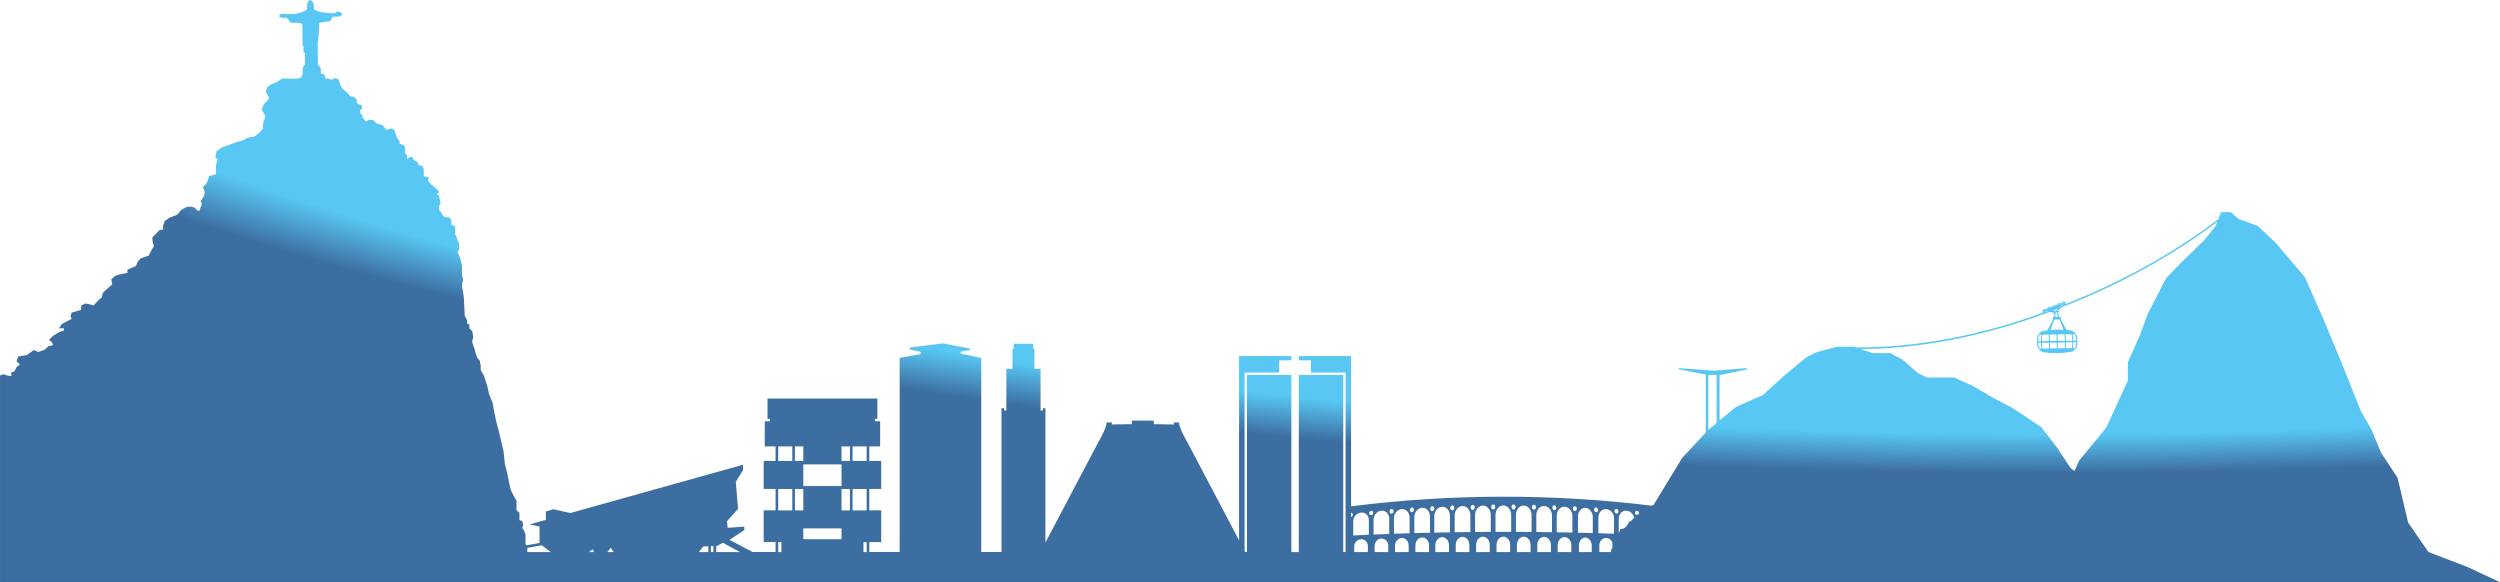 <?xml version="1.0" encoding="UTF-8" standalone="no"?>

<svg
   version="1.1"
   id="svg1"
   width="6666.666"
   height="1552.72"
   viewBox="0 0 6666.666 1552.72"
   xmlns="http://www.w3.org/2000/svg"
   xmlns:svg="http://www.w3.org/2000/svg">
  <defs id="defs1">
        <radialGradient id="grad1" cx="85%" cy="-10%" r="100%">
          <stop offset="95%" stop-color="#58C7F3" />
          <stop offset="100%" stop-color="#3D6EA2" />
    </radialGradient>
  </defs>

  <g
     id="g1"
     transform="translate(-10645.213,1832.495)">
    <g
       id="group-R5"
       transform="translate(1574.482,-4602.333)">
      <path
         id="path4"
         d="m 10476.841,4237.278 v 4.307 l 0.88,0.426 h 61.64 l -23.986,-17.96 -38.534,6.72 z m 178.374,4.733 -4.387,-7.24 -9.4,7.24 z m 51.733,0 -7.307,-11.467 -9.306,11.467 z m 252.72,0 v -15.427 l -13.48,0.6 -11.853,14.826 z m 6.747,0 h 6.693 v -16.053 l -6.693,0.307 z m 14.293,0 h 63.133 l -45.453,-24.933 -15.16,8.427 -2.52,0.12 z m 165.213,-242.96 h 37.56 v -38.773 h -37.56 z m 0,131.827 h 37.56 v -57.093 h -37.56 z m 0,111.133 h 8.507 v -26.546 h -8.507 z m 44.627,-242.96 h 22.373 v -38.773 h -22.373 z m 0,131.827 h 22.373 v -57.093 h -22.373 z m 22.387,76.853 h 101.853 v -28.92 h -101.853 z m 124.253,-133.947 h -22.4 v 57.093 h 22.4 z m 7.027,-74.733 h 37.56 v -38.773 h -37.56 z m 0,131.827 h 37.56 v -57.093 h -37.56 z m 29.106,111.133 h 8.454 v -26.546 h -8.454 z m -36.133,-281.733 h -22.4 v 38.773 h 22.4 z m -73.533,47.92 h -50.72 v 57.84 h 101.853 v -57.84 h -50.76 z m 1409.933,139.947 c 6.227,-1.307 6.227,-11 0,-11 z m 5.787,49.547 c 13.866,-0.654 27.773,-1.293 41.68,-1.893 -0.04,-13.107 -0.04,-26.2 -0.05,-39.307 0,-12.093 -9.333,-20.987 -20.853,-19.773 -11.48,1.173 -20.773,11.56 -20.773,23.133 z m 2.693,44.32 h 36.333 v -15.96 c -0.03,-10.507 -8.16,-18.72 -18.186,-18.333 -10.04,0.387 -18.147,8.893 -18.147,19 z m 45.2,-98.293 c 7.16,-0.573 7.16,-12.347 -0.03,-11.667 -7.173,0.68 -7.146,12.267 0.03,11.667 m 6.373,51.547 c 13.934,-0.56 27.827,-1.107 41.734,-1.627 -0.05,-13.654 -0.07,-27.307 -0.107,-40.96 -0.01,-12.573 -9.373,-22.013 -20.867,-21 -11.48,1.027 -20.813,11.733 -20.813,23.853 0.04,13.267 0.04,26.507 0.05,39.733 m 2.774,46.746 h 36.36 c 0,-5.613 0,-11.24 -0.03,-16.867 -0.03,-10.933 -8.173,-19.533 -18.227,-19.227 -10.026,0.333 -18.12,9.214 -18.12,19.814 0,5.427 0,10.853 0.01,16.28 m 45.253,-102.64 c 7.16,-0.507 7.133,-12.747 -0.01,-12.173 -7.187,0.587 -7.16,12.68 0.01,12.173 m 6.333,53.827 c 13.894,-0.494 27.827,-0.947 41.734,-1.36 -0.04,-14.12 -0.05,-28.226 -0.107,-42.36 -0.03,-12.987 -9.373,-22.88 -20.893,-22.04 -11.534,0.853 -20.84,11.813 -20.814,24.44 0.03,13.747 0.05,27.547 0.08,41.32 m 2.8,48.813 h 36.347 c 0,-5.867 0,-11.733 -0.01,-17.613 -0.05,-11.307 -8.187,-20.267 -18.254,-19.987 -10,0.267 -18.133,9.44 -18.133,20.467 0,5.707 0.03,11.427 0.05,17.133 m 45,-106.28 c 7.147,-0.44 7.147,-13.053 -0.05,-12.573 -7.147,0.493 -7.12,12.987 0.05,12.573 m 6.56,55.746 c 13.92,-0.4 27.827,-0.746 41.747,-1.093 -0.05,-14.48 -0.05,-28.973 -0.107,-43.453 -0.01,-13.333 -9.4,-23.64 -20.92,-22.973 -11.533,0.667 -20.853,11.84 -20.8,24.88 0.03,14.227 0.04,28.413 0.08,42.64 m 2.787,50.533 h 36.36 c 0,-6.067 -0.03,-12.133 -0.03,-18.227 0,-11.586 -8.2,-20.853 -18.226,-20.613 -10.027,0.213 -18.147,9.64 -18.147,21.014 0.03,5.947 0.04,11.893 0.04,17.826 m 44.933,-109.253 c 7.174,-0.32 7.16,-13.253 -0.03,-12.88 -7.2,0.373 -7.147,13.227 0.03,12.88 m 5.454,57.386 c 13.893,-0.32 27.8,-0.573 41.72,-0.84 -0.01,-14.76 -0.04,-29.533 -0.04,-44.293 -0.05,-13.587 -9.427,-24.227 -20.96,-23.72 -11.52,0.507 -20.867,11.827 -20.814,25.187 0.01,14.533 0.07,29.107 0.09,43.666 m 2.773,51.867 h 36.347 c -0.01,-6.2 -0.04,-12.427 -0.04,-18.653 0,-11.84 -8.147,-21.307 -18.214,-21.12 -10.04,0.16 -18.186,9.747 -18.133,21.387 0.01,6.133 0.01,12.267 0.04,18.386 m 45.173,-111.386 c 7.187,-0.2 7.187,-13.387 -0.01,-13.107 -7.187,0.253 -7.16,13.347 0.01,13.107 m 6.44,58.493 c 13.894,-0.227 27.814,-0.413 41.747,-0.56 -0.03,-14.947 -0.03,-29.933 -0.05,-44.867 -0.03,-13.76 -9.374,-24.693 -20.92,-24.36 -11.534,0.347 -20.854,11.72 -20.827,25.333 0,14.787 0.01,29.627 0.05,44.453 m 2.734,52.893 h 36.386 c -0.03,-6.32 -0.03,-12.653 -0.03,-18.986 -0.03,-11.973 -8.174,-21.627 -18.2,-21.507 -10.08,0.12 -18.2,9.853 -18.174,21.72 0,6.254 0.01,12.52 0.01,18.773 m 45.293,-112.36 c 7.173,-0.133 7.147,-13.44 -0.04,-13.28 -7.16,0.173 -7.147,13.427 0.04,13.28 m 6.36,58.787 c 13.92,-0.133 27.84,-0.213 41.76,-0.28 v -45.2 c 0,-13.84 -9.373,-24.987 -20.893,-24.813 -11.56,0.187 -20.907,11.547 -20.907,25.307 0.03,15 0.04,29.987 0.04,44.987 m 2.76,53.573 h 36.36 v -19.16 c -0.04,-12.053 -8.16,-21.8 -18.213,-21.747 -10.067,0.067 -18.2,9.827 -18.174,21.854 0,6.347 0,12.733 0.03,19.053 m 45.547,-113.546 c 7.16,-0.04 7.16,-13.413 -0.01,-13.373 -7.186,0.08 -7.186,13.4 0.01,13.373 m 6.106,59.64 c 13.934,-0.053 27.854,-0.053 41.747,-0.013 0.03,-15.08 0.03,-30.147 0.03,-45.227 0,-13.84 -9.347,-25.12 -20.894,-25.107 -11.546,0 -20.88,11.28 -20.88,25.133 z m 2.707,53.906 h 36.373 v -19.186 c 0.03,-12.067 -8.133,-21.867 -18.2,-21.867 -10.026,0 -18.173,9.8 -18.173,21.867 z m 45.427,-113.573 c 7.173,0.053 7.173,-13.32 0,-13.373 -7.2,-0.027 -7.2,13.32 0,13.373 m 48.04,59.947 c 0.04,-14.987 0.05,-29.987 0.05,-44.973 0,-13.773 -9.347,-25.147 -20.867,-25.307 -11.56,-0.16 -20.906,11 -20.906,24.84 -0.03,15.053 -0.03,30.12 -0.03,45.187 13.933,0.067 27.827,0.133 41.747,0.253 m -39.094,53.626 h 36.374 c 0,-6.347 0.03,-12.72 0.03,-19.053 0,-12.027 -8.146,-21.827 -18.2,-21.88 -10.053,-0.04 -18.173,9.72 -18.2,21.773 z m 45.4,-113.08 c 7.174,0.12 7.2,-13.12 0.03,-13.293 -7.173,-0.133 -7.2,13.187 -0.03,13.293 m 48.107,60.107 c 0.03,-14.8 0.08,-29.64 0.08,-44.48 0.01,-13.613 -9.307,-25 -20.853,-25.307 -11.56,-0.347 -20.907,10.587 -20.934,24.36 -0.03,14.973 -0.03,29.947 -0.04,44.893 13.92,0.147 27.827,0.333 41.747,0.533 m -2.773,52.973 c 0,-6.253 0.01,-12.533 0.01,-18.8 0.05,-11.88 -8.067,-21.613 -18.133,-21.707 -10.027,-0.106 -18.214,9.52 -18.227,21.507 v 19 z m 9.093,-111.76 c 7.173,0.213 7.2,-12.88 0.03,-13.147 -7.174,-0.253 -7.2,12.92 -0.03,13.147 m 48.08,59.8 c 0.03,-14.573 0.05,-29.16 0.08,-43.733 0.04,-13.347 -9.293,-24.667 -20.813,-25.173 -11.547,-0.507 -20.92,10.187 -20.947,23.773 -0.01,14.773 -0.04,29.533 -0.07,44.333 13.894,0.24 27.827,0.507 41.747,0.8 m -2.787,51.96 c 0,-6.12 0.03,-12.253 0.03,-18.386 0.04,-11.707 -8.12,-21.307 -18.147,-21.454 -10.04,-0.173 -18.186,9.307 -18.24,21.16 v 18.68 z m 9.334,-109.48 c 7.186,0.32 7.2,-12.52 0.03,-12.893 -7.16,-0.36 -7.173,12.587 -0.03,12.893 m 47.826,58.893 c 0.04,-14.24 0.07,-28.467 0.09,-42.693 0.03,-12.613 -8.707,-23.453 -19.68,-24.773 -11.014,0.027 -19.787,10.08 -19.827,22.973 -0.03,14.48 -0.07,28.973 -0.08,43.453 13.16,0.32 26.347,0.653 39.493,1.04 m -2.786,50.586 c 0.01,-5.946 0.05,-11.88 0.05,-17.853 0.01,-10.96 -7.52,-20.067 -17.053,-20.947 -9.507,0.453 -17.067,9.44 -17.107,20.573 0,6.093 -0.01,12.16 -0.03,18.227 z m 9.226,-107.013 v 0.027 c 0.72,0.453 1.56,0.76 2.547,0.84 5.867,0.307 6.96,-7.92 3.267,-11.24 -0.867,-0.8 -1.96,-1.333 -3.347,-1.44 -6.227,-0.413 -7.053,9.053 -2.467,11.813 m 50.16,58.2 c 0.03,-13.774 0.07,-27.573 0.08,-41.32 0.04,-12.627 -9.28,-23.587 -20.786,-24.44 -11.52,-0.84 -20.88,9.053 -20.92,22.04 -0.03,14.133 -0.05,28.24 -0.09,42.36 13.92,0.413 27.814,0.867 41.72,1.36 m -9.653,48.813 2.067,-3 v -3.6 l 3.333,-3.92 v -5.267 -5 -4.373 c -2.787,-7.133 -9.187,-12.253 -16.627,-12.44 -10.04,-0.28 -18.2,8.68 -18.24,19.987 0,5.88 -0.01,11.746 -0.01,17.613 z m 16.28,-102.866 c 7.187,0.52 7.2,-11.56 0.04,-12.147 -7.173,-0.6 -7.187,11.653 -0.04,12.147 m 6.387,52.6 1.92,-6.12 1.666,-4.733 8.907,-1.667 6.107,-4.173 5.293,-7.24 3.067,-6.4 6.106,-2.773 7.734,-8.253 c -2.16,-9.867 -10.36,-17.813 -20.214,-18.707 -11.506,-1.013 -20.866,8.427 -20.866,21 -0.04,13.12 -0.05,26.253 -0.09,39.36 z m 46.213,-48.653 6.76,-2.04 c 1.6,-3.333 0.03,-8.6 -4.72,-9.067 -6.413,-0.613 -7.08,8.693 -2.04,11.107 m 192.373,-227.173 21.974,-18.2 v -128.2 h -21.974 z m 888.027,-253.627 -4.64,0.067 c -1.653,2.293 -2.867,4.96 -3.187,7.72 -0.36,3.333 -0.546,6.627 -0.546,9.907 2.36,-0.053 4.706,-0.107 7.066,-0.173 -0.04,-5.787 0.414,-11.6 1.307,-17.52 m -1.227,21.493 h -7.04 c 0.147,2.733 0.4,5.467 0.814,8.213 0.4,2.76 1.693,5.373 3.44,7.6 l 4.64,-0.067 c -1,-5.293 -1.614,-10.507 -1.854,-15.747 m 21.307,-21.813 -17.44,0.293 c -0.813,5.88 -1.2,11.693 -1.16,17.493 6.053,-0.133 12.107,-0.267 18.173,-0.4 -0.07,-5.773 0.07,-11.587 0.427,-17.387 m -0.333,21.76 c -6.067,0.053 -12.107,0.053 -18.174,0.053 0.227,5.227 0.787,10.44 1.694,15.68 l 17.413,-0.28 c -0.48,-5.16 -0.773,-10.293 -0.933,-15.453 m 64.373,14.4 5.027,-0.067 c 1.64,-2.293 2.866,-4.947 3.173,-7.707 0.32,-2.773 0.48,-5.507 0.533,-8.24 -2.48,0.08 -4.96,0.16 -7.44,0.267 -0.07,5.2 -0.493,10.453 -1.293,15.747 m 1.24,-19.747 c 2.493,-0.027 4.987,-0.053 7.467,-0.067 -0.09,-3.293 -0.374,-6.587 -0.867,-9.893 -0.4,-2.76 -1.707,-5.373 -3.453,-7.6 l -5.014,0.08 c 1.094,5.88 1.72,11.68 1.867,17.48 m -20.133,20.067 16.24,-0.267 c 0.706,-5.293 1.093,-10.52 1.146,-15.707 -5.626,0.173 -11.28,0.333 -16.92,0.48 0,5.16 -0.133,10.32 -0.466,15.493 m 0.4,-19.84 c 5.653,-0.067 11.306,-0.147 16.946,-0.2 -0.16,-5.8 -0.733,-11.587 -1.733,-17.453 l -16.213,0.267 c 0.546,5.787 0.866,11.613 1,17.387 m -516.227,32.72 h 47.613 l 33.8,18.4 39.934,35.12 24.573,11.707 h 26.133 46.08 l 51.067,23.413 51.84,30.107 50.707,26.773 50.68,33.44 27.666,18.387 41.454,53.533 36.88,55.6 10.213,8.067 12.76,-27.76 72.333,-88.04 57.467,-125.107 v -48.653 l 31.907,-71.827 21.28,-57.907 48.946,-94.987 42.547,-44.013 57.453,-55.613 31.934,-39.373 4.48,-11.16 c -116.907,87.773 -255.787,165.813 -410.587,225.92 -1.867,0.773 -3.72,1.48 -5.573,2.227 l -10.12,10.427 0.09,-0.013 6.747,-2.627 0.653,1.653 -6.187,2.427 -0.266,0.093 3.28,13.293 h 4.586 v 7.107 l 15.494,27.853 c 3.88,0.36 7.746,0.827 11.626,1.36 6.694,1.093 14.907,9.28 16.294,17.48 1.146,7.173 1.266,14.187 0.373,21.4 -1.147,8.24 -9.08,16.693 -15.707,18 -24.653,4.387 -49.48,4.787 -74.24,1.227 -3.373,-0.533 -7.146,-2.92 -10.253,-6.173 -3,-3.2 -5.36,-7.24 -6.067,-11.28 -1.12,-7.187 -1.226,-14.213 -0.333,-21.4 0.52,-3.88 2.56,-7.8 5.253,-11 3.04,-3.627 6.92,-6.32 10.454,-7.013 3.826,-0.68 7.64,-1.253 11.48,-1.747 l 14.76,-28.707 v -7.107 h 3.52 l 0.453,-9.773 -5.933,2.32 -0.654,-1.667 6.68,-2.6 0.03,-0.253 -14.267,-0.8 c -173.813,65.2 -345.573,97.653 -501.906,98.547 z m 510.88,-134.307 c -1.507,0.16 -1.28,2.52 0.24,2.373 1.52,-0.147 1.307,-2.507 -0.24,-2.373 m -2.947,5.013 -5.346,2.107 0.52,1.347 c 1.626,-0.64 3.226,-1.267 4.84,-1.893 0.586,-0.24 1.16,-0.48 1.733,-0.693 -0.627,-0.173 -1.227,-0.453 -1.747,-0.867 m -10.146,-0.533 c -1.52,0.147 -1.307,2.507 0.24,2.373 1.533,-0.147 1.293,-2.52 -0.24,-2.373 m -2.854,33.333 -3.253,-12.187 -3.133,1.24 -0.734,10.947 z m -0.64,68.613 c 0.09,5.12 0.174,10.24 0.227,15.347 l 18.613,-0.293 c 0.267,-5.173 0.387,-10.333 0.347,-15.453 -6.373,0.147 -12.773,0.28 -19.187,0.4 m 19.147,-4.813 c -0.133,-5.787 -0.427,-11.56 -0.92,-17.373 l -18.613,0.307 c 0.106,5.787 0.226,11.56 0.32,17.36 6.4,-0.12 12.8,-0.187 19.213,-0.293 m -3.44,-29.453 -11.413,-27.24 h -13.414 l -10.573,27.84 c 11.76,-1.093 23.573,-1.307 35.4,-0.6 m -36.84,34.533 c 0.12,5.133 0.413,10.28 0.827,15.453 l 17.813,-0.307 c -0.107,-5.133 -0.2,-10.267 -0.293,-15.373 -6.12,0.107 -12.254,0.16 -18.347,0.227 m 18.267,-4.733 c -0.09,-5.787 -0.174,-11.587 -0.227,-17.36 l -17.84,0.293 c -0.267,5.813 -0.373,11.6 -0.293,17.4 6.12,-0.12 12.226,-0.253 18.36,-0.333 m -10.2,-80.693 7.84,1.333 5.626,-6.533 c -4.48,1.773 -8.973,3.48 -13.466,5.2 m 3.253,-11.773 c -1.533,0.173 -1.293,2.507 0.227,2.373 1.52,-0.147 1.306,-2.52 -0.227,-2.373 m -13.32,5.027 c -1.52,0.147 -1.28,2.52 0.227,2.373 1.546,-0.16 1.306,-2.52 -0.227,-2.373 m -2.533,5.867 -5.814,2.267 c -0.08,0.52 -0.266,1 -0.506,1.48 2.266,-0.853 4.533,-1.667 6.8,-2.52 z m -10.92,0.36 c -1.534,0.16 -1.307,2.52 0.24,2.373 1.52,-0.16 1.28,-2.52 -0.24,-2.373 m -5450.654,173.64 8.632,-3.467 11.496,3.36 10.079,1.44 -0.475,-10.08 8.171,-1.92 6.702,-12.453 8.601,-6.693 -9.099,-8.16 4.32,-12.947 23.007,-3.84 18.703,-13.427 11.949,5.28 17.278,-6.253 9.597,-9.093 12.476,-2.867 -3.377,-8.173 -7.644,-5.747 10.524,-10.533 15.325,-9.6 14.873,-5.253 -1.899,-6.24 -11.972,0.96 7.644,-12 26.377,-13.64 -3.347,-6.013 2.849,-10.547 12.453,-3.36 12.476,-3.813 0.972,-11.507 10.555,-5.76 9.573,1.92 12.973,3.347 c 0,0 17.256,-20.133 19.631,-19.64 2.42,0.467 4.327,-12.947 4.327,-12.947 l 6.22,-6.72 19.177,-16.787 -2.397,-13.427 9.575,-8.613 9.128,-3.84 24.448,-4.787 -0.476,-8.16 8.601,-3.84 14.407,-6.213 4.795,-12 8.148,-8.627 21.108,-7.187 6.672,-13.413 7.229,-11.52 -3.355,-11.027 -0.949,-12.467 19.629,-20.133 9.121,-0.947 v -10.547 l 4.78,-12.48 11.496,-8.147 21.605,-8.627 10.048,-12.467 15.327,-8.133 11.028,-0.973 10.079,2.893 7.675,8.147 4.772,0.467 6.755,-18.707 -3.4,-7.173 9.121,-13.907 1.952,-11.027 -5.299,-12.467 9.573,-9.107 4.824,-11.507 2.375,-8.613 18.703,-5.28 -0.475,-13.92 0.475,-11.493 3.853,-14.867 -5.775,-2.88 2.872,-17.733 13.901,-10.067 41.249,-15.347 12.455,-2.88 18.703,-9.107 14.851,-1.907 11.028,-8.627 11.496,-11.52 0.98,-16.293 5.723,-17.747 -3.823,-7.187 -5.752,-11.493 4.803,-12.467 15.348,-17.267 -5.775,-10.067 -3.829,-7.187 4.801,-12.933 8.624,-6.24 17.256,-7.187 12.928,-8.64 37.873,0.48 12.975,-2.867 4.077,-10.547 v -15.347 l 6.453,-10.36 -0.475,-29.92 -3.831,-1.44 v -15.333 l -2.396,-2.88 -0.499,-56.56 -5.231,-3.36 -25.925,-0.96 -7.652,-9.093 -2.396,-4.32 -10.08,0.96 -10.071,-2.4 v -5.76 l 8.149,-3.36 11.051,1.44 23.452,-0.96 16.328,-4.293 16.299,-7.213 h -1.447 v -14.853 l 3.369,-7.2 3.829,-3.347 5.277,1.907 4.296,5.76 2.397,17.733 h -2.299 l 20.052,7.213 21.552,2.387 h 14.873 l 8.157,-4.8 11.496,4.8 v 5.28 l -8.149,4.293 h -11.504 -4.319 l -8.601,12.947 h -8.655 l -19.177,3.373 -1.9,36.907 -2.42,17.253 0.497,55.893 7.923,11.693 v 13.92 h 3.581 l 7.199,3.347 v 9.587 h 6.703 l 10.545,2.88 11.481,-4.32 7.697,4.32 3.829,11.507 5.269,11.493 16.328,13.907 4.771,6.72 11.979,3.36 6.724,6.227 v 9.107 l 3.829,2.88 8.172,2.4 2.85,8.147 -6.196,5.747 0.452,9.107 5.744,4.32 v 6.227 l 4.802,5.773 3.799,4.773 9.627,-4.32 10.524,0.493 8.653,9.107 14.873,3.84 12.455,13.427 10.999,-4.333 9.128,4.333 3.852,11.973 4.772,11.013 5.277,6.253 v 7.173 l 10.049,3.373 4.802,6.693 v 13.907 l 5.3,7.68 v 9.107 l 10.998,-6.72 3.83,3.84 3.874,6.707 10.999,5.76 v 6.24 l 11.525,3.827 3.355,7.187 v 9.6 10.053 l 13.871,2.893 -2.872,9.107 11.052,11.493 11.97,10.067 8.158,9.12 -7.207,2.867 5.276,6.72 1.931,6.707 2.872,13.907 -4.298,5.76 v 10.533 l 4.298,5.28 7.229,12.453 6.671,2.413 h 8.624 l 5.729,7.187 v 12.48 l 10.577,4.293 v 8.64 13.413 l 3.844,6.707 1.908,8.627 4.771,7.2 v 9.12 9.587 l -4.771,4.787 4.771,10.067 4.351,12.467 3.354,15.347 v 13.893 11.027 l 2.872,10.08 -3.348,16.773 3.348,19.173 1.899,13.427 2.428,47.933 6.197,12.453 v 8.64 l 6.226,2.413 v 10.533 l 7.705,7.187 2.375,16.293 -2.88,11.507 2.88,10.067 2.894,7.187 3.83,14.88 4.801,12.453 5.745,5.76 2.879,14.853 v 11.04 l 8.149,13.88 9.099,27.813 5.277,23.507 8.624,20.613 4.802,24.907 5.277,26.387 7.177,26.36 5.775,24.92 6.707,28.773 3.346,32.6 6.24,24.907 5.254,26.387 4.333,18.213 6.693,13.92 8.627,14.853 v 18.213 7.667 l 7.707,5.747 v 12.467 7.667 l 7.64,2.893 2.4,10.053 -2.4,8.627 5.306,7.2 3.32,10.547 v 9.107 14.867 l 2.56,4.306 34.854,-6.599 v -43.573 l -26.08,-5.88 42.906,-12.013 v -22.48 l 20.2,-5.88 45.107,10.107 460.627,-128.787 v 14.32 l -19.347,31.12 5.893,72.387 -29.453,32.813 1.68,17.68 44.6,-3.387 v 9.28 l -39.547,26.08 61.574,32.493 h 61.28 v -26.546 h -31.72 v -84.587 h 31.72 v -57.093 h -31.72 v -74.733 h 31.72 v -38.773 h -28.907 v -66.987 h 14.107 v -6.347 h -6.694 v -54.293 h 146.254 0.373 146.293 v 54.293 h -6.706 v 6.347 h 14.133 v 66.987 h -28.907 v 38.773 h 31.734 v 74.733 h -31.734 v 57.093 h 31.734 v 84.587 h -31.734 v 26.546 h 80.934 v -517.733 l 55.853,-10.093 v -6.227 l -29.253,-6.36 v -4.76 l 89.413,-11.347 71.973,14.147 v 3.613 l -24.973,3.987 v 5.68 l 54.573,11.36 v 517.733 h 53.96 v -383.64 h 6.827 v 6.133 h 6.147 v -111.04 h 16.333 v -53.147 h 3.413 v -13.627 h 25.88 25.907 v 13.627 h 3.373 v 53.147 h 16.347 v 111.04 h 6.147 v -6.133 h 6.786 v 358.306 c 35.907,-68.08 105.934,-200.88 141.534,-268.44 0.52,-1.013 0.52,-0.947 0.346,-0.573 2.707,-4.627 20.627,-35.68 21.6,-51.4 h 6.76 6.8 v 5.56 l 53.427,-0.787 v -9.573 h 28.28 2 28.293 v 9.573 l 53.454,0.787 v -5.56 h 6.786 6.8 c 0.974,15.693 18.854,46.76 21.574,51.4 -0.174,-0.373 -0.2,-0.427 0.346,0.573 34.6,65.693 101.76,193.013 138.44,262.613 v -491.48 h 75.427 31.453 32.507 v 11.52 h -32.507 v 32.507 h -85.906 -6.307 v 6.28 469.013 c 0.6,1.16 1.173,2.253 1.76,3.32 h 4.547 v -472.333 h 118.413 v 472.333 h 19.92 v -472.333 h 118.413 v 472.333 h 6.28 v -472.333 -6.28 h -6.28 -85.933 v -32.507 h -32.48 v -11.52 h 32.48 31.427 75.453 v 400.707 c 266.32,-33.587 535.8,-34.12 802.213,-1.613 l 0.587,-1.24 h 3.293 l 77.107,-126.573 62.627,-67.44 v -154.36 l -72.2,-14.147 v -3.173 l 94.16,6.893 87.293,-6.893 v 3.707 l -68.24,14.28 h -4.24 v 121.64 l 43.467,-35.987 72.173,-31.773 56.867,-51.853 58.36,-48.493 26.12,-13.373 55.293,-15.053 h 47.613 l 5,1.747 c 155,0.8 325.84,-29.827 499.054,-93.067 -1.134,-0.44 -2.067,-1.36 -2.56,-2.573 -0.947,-2.4 0.24,-5.107 2.626,-6.04 1.4,-0.533 2.88,-0.36 4.067,0.32 l 6.28,-2.44 c 0.213,-1.613 1.293,-3.08 2.933,-3.693 1.614,-0.627 3.387,-0.32 4.64,0.733 l 5.654,-2.2 c 0.293,-1.52 1.32,-2.867 2.88,-3.48 1.533,-0.587 3.2,-0.32 4.453,0.613 l 5.933,-2.32 c 0.227,-1.613 1.294,-3.053 2.907,-3.693 1.64,-0.64 3.4,-0.28 4.653,0.747 l 5.534,-2.187 c 0.413,-1.307 1.386,-2.44 2.773,-2.987 2.4,-0.933 5.107,0.253 6.04,2.64 0.533,1.387 0.347,2.893 -0.36,4.08 153.867,-60.413 291.773,-138.573 407.653,-226.307 l 7.627,-18.987 h 25.52 l 21.28,18.52 51.08,18.547 48.947,46.333 76.586,90.347 48.947,111.213 51.067,122.787 48.946,122.773 28.054,48.6 26.266,63.027 43.76,66.52 28.014,119.04 54.266,78.773 105.04,40.28 85.787,40.267 h -334.373 -56.04 -1824.094 -15.48 -4436.68 v -551.147"
         style="fill:url(#grad1);fill-opacity:1;fill-rule:nonzero;stroke:none;stroke-width:0.133" />
    </g>
  </g>
</svg>
